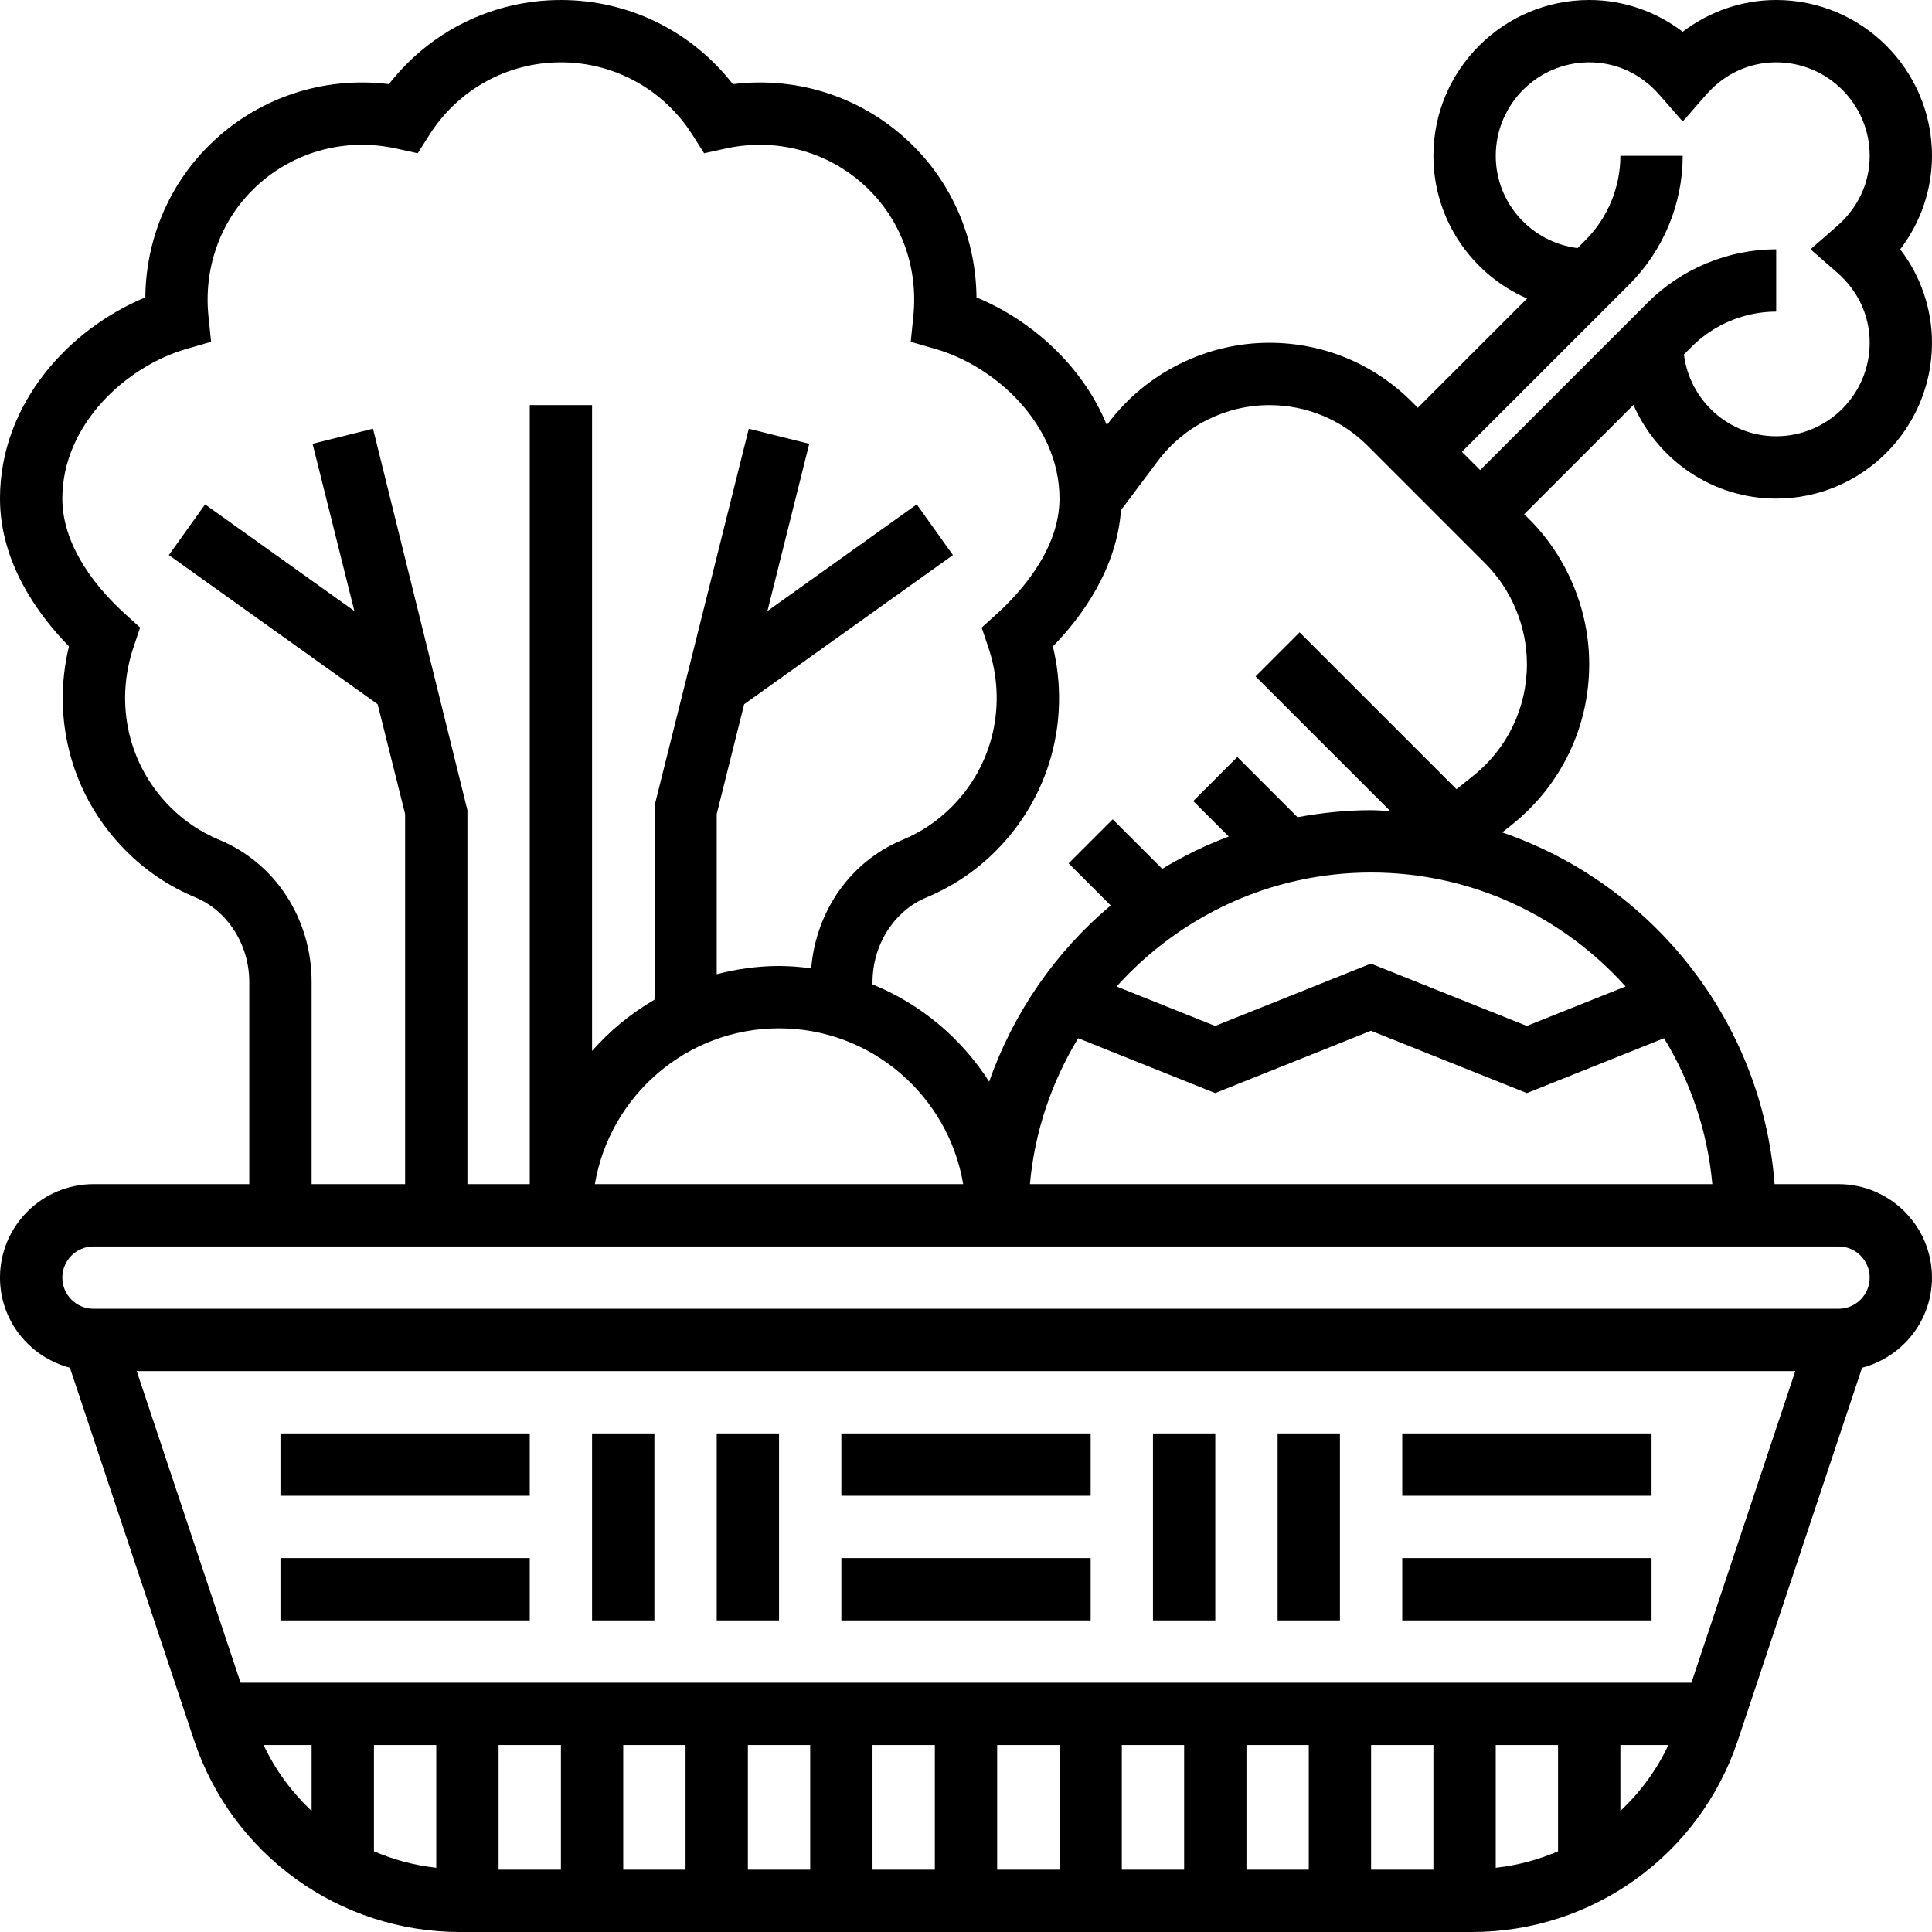 <svg height="496pt" viewBox="0 0 496 496" width="496pt" xmlns="http://www.w3.org/2000/svg"><path d="m456 128c22.055 0 40-17.945 40-40 0-8.695-2.902-17.105-8.152-24 5.25-6.895 8.152-15.305 8.152-24 0-22.055-17.945-40-40-40-8.695 0-17.105 2.902-24 8.152-6.895-5.25-15.305-8.152-24-8.152-22.055 0-40 17.945-40 40 0 16.383 9.922 30.457 24.047 36.641l-28.047 28.047-1.527-1.527c-9.777-9.777-22.77-15.16-36.602-15.16-16.191 0-31.672 7.734-41.398 20.703l-.312.426c-6.25-15.289-19.426-26.977-33.465-32.777-.137-14.641-5.855-28.535-16.184-38.855-12.266-12.266-29.246-18.023-46.367-15.895-10.594-13.617-26.719-21.602-44.145-21.602s-33.551 7.984-44.145 21.594c-17.086-2.098-34.094 3.637-46.359 15.902-10.328 10.32-16.055 24.215-16.184 38.855-19.402 8.008-37.312 27.129-37.312 51.648 0 16.52 9.863 29.91 17.703 37.945-4.582 18.949.824 38.695 14.695 52.551 5.121 5.129 11.098 9.129 17.777 11.895 8.273 3.441 13.824 12.16 13.824 21.723v51.887h-40c-13.23 0-24 10.77-24 24 0 11.129 7.656 20.434 17.945 23.129l31.879 95.641c9.816 29.445 37.266 49.23 68.305 49.23h259.75c31.043 0 58.488-19.785 68.297-49.223l31.879-95.641c10.289-2.703 17.945-12.008 17.945-23.137 0-13.23-10.77-24-24-24h-16.406c-3.227-42.031-31.496-77.09-69.922-90.297l2.551-2.039c12.57-10.055 19.777-25.055 19.777-41.152 0-13.871-5.625-27.457-15.441-37.266l-1.246-1.246 28.047-28.047c6.184 14.125 20.258 24.047 36.641 24.047zm-399.695 87.617c-4.73-1.961-8.961-4.793-12.586-8.426-10.758-10.75-14.367-26.496-9.422-41.102l1.68-4.969-3.879-3.52c-6.02-5.441-16.098-16.531-16.098-29.602 0-18.961 16.375-33.93 31.785-38.391l6.406-1.855-.68-6.633c-1.223-12.137 2.895-23.922 11.297-32.312 9.664-9.656 23.465-13.641 36.953-10.664l5.477 1.207 3-4.734c7.402-11.656 20.027-18.617 33.762-18.617s26.359 6.961 33.77 18.617l3 4.734 5.477-1.207c13.488-2.984 27.297 1.008 36.953 10.664 8.402 8.398 12.512 20.176 11.289 32.312l-.672 6.633 6.406 1.855c15.402 4.461 31.777 19.43 31.777 38.391 0 13.07-10.078 24.16-16.098 29.602l-3.879 3.52 1.68 4.969c4.945 14.598 1.336 30.352-9.43 41.109-3.617 3.625-7.848 6.457-12.57 8.418-13.336 5.527-22.207 18.254-23.445 32.977-2.715-.355-5.457-.594-8.258-.594-5.535 0-10.871.777-16 2.105v-41.121l7.047-28.191 53.602-38.289-9.297-13.016-38.328 27.375 10.73-42.926-15.516-3.875-24 96-.207 50.578c-6.039 3.504-11.445 7.961-16.031 13.168v-165.809h-16v200h-16v-96l-24.238-97.938-15.516 3.875 10.73 42.926-38.328-27.375-9.297 13.016 53.602 38.289 7.047 28.191v95.016h-24v-51.887c0-16.211-9.305-30.527-23.695-36.496zm143.695 48.383c23.734 0 43.449 17.336 47.281 40h-94.562c3.832-22.664 23.547-40 47.281-40zm-132.336 184h12.336v16.902c-5.078-4.734-9.266-10.438-12.336-16.902zm316.336 0h16v27.281c-5.039 2.168-10.391 3.613-16 4.23zm-16 32h-16v-32h16zm-32 0h-16v-32h16zm-32 0h-16v-32h16zm-32 0h-16v-32h16zm-32 0h-16v-32h16zm-32 0h-16v-32h16zm-32 0h-16v-32h16zm-32 0h-16v-32h16zm-32-.488c-5.609-.617-10.961-2.055-16-4.23v-27.281h16zm304-14.609v-16.902h12.336c-3.07 6.465-7.258 12.168-12.336 16.902zm18.238-32.902h-372.477l-26.664-80h425.805zm45.762-104c0 4.414-3.586 8-8 8h-448c-4.414 0-8-3.586-8-8s3.586-8 8-8h448c4.414 0 8 3.586 8 8zm-215.594-24c1.234-13.633 5.633-26.328 12.395-37.457l35.168 14.082 39.992-16 40.023 16 35.223-14.082c6.762 11.137 11.16 23.832 12.395 37.465h-175.195zm152.922-50.754-25.352 10.137-40.023-16-39.992 16-25.297-10.125c16.129-17.914 39.398-29.258 65.336-29.258s49.207 11.344 65.328 29.246zm-39.105-54.078-4.301 3.441-40.273-40.273-11.312 11.312 34.594 34.59c-1.641-.07-3.266-.238-4.93-.238-6.457 0-12.754.672-18.887 1.801l-15.457-15.457-11.312 11.312 9.105 9.105c-5.977 2.254-11.68 5.031-17.074 8.301l-12.719-12.719-11.312 11.312 10.801 10.801c-14.121 11.887-24.969 27.48-31.207 45.238-7.113-11.145-17.555-19.941-29.938-24.977v-.598c0-9.555 5.551-18.281 13.832-21.715 6.672-2.773 12.648-6.773 17.762-11.887 13.871-13.855 19.285-33.609 14.703-52.559 7.359-7.547 16.398-19.848 17.488-35l9.488-12.641c6.719-8.961 17.414-14.305 28.598-14.305 9.555 0 18.527 3.719 25.281 10.473l30.094 30.098c6.832 6.812 10.754 16.262 10.754 25.926 0 11.215-5.023 21.656-13.777 28.656zm-2.91-83.168 43.031-43.031c8.68-8.68 13.656-20.695 13.656-32.969h-16c0 8.062-3.266 15.953-8.969 21.656l-2.039 2.039c-11.801-1.496-20.992-11.488-20.992-23.695 0-13.23 10.77-24 24-24 6.91 0 13.297 2.953 17.977 8.305l6.023 6.887 6.023-6.887c4.68-5.352 11.066-8.305 17.977-8.305 13.23 0 24 10.77 24 24 0 6.91-2.953 13.297-8.305 17.977l-6.887 6.023 6.887 6.023c5.352 4.68 8.305 11.066 8.305 17.977 0 13.23-10.77 24-24 24-12.207 0-22.199-9.191-23.695-20.992l2.039-2.039c5.703-5.703 13.594-8.969 21.656-8.969v-16c-12.273 0-24.289 4.977-32.969 13.656l-43.031 43.031zm0 0"/><path d="m216 368h64v16h-64zm0 0"/><path d="m216 400h64v16h-64zm0 0"/><path d="m152 368h16v48h-16zm0 0"/><path d="m184 368h16v48h-16zm0 0"/><path d="m360 368h64v16h-64zm0 0"/><path d="m360 400h64v16h-64zm0 0"/><path d="m296 368h16v48h-16zm0 0"/><path d="m328 368h16v48h-16zm0 0"/><path d="m72 368h64v16h-64zm0 0"/><path d="m72 400h64v16h-64zm0 0"/></svg>